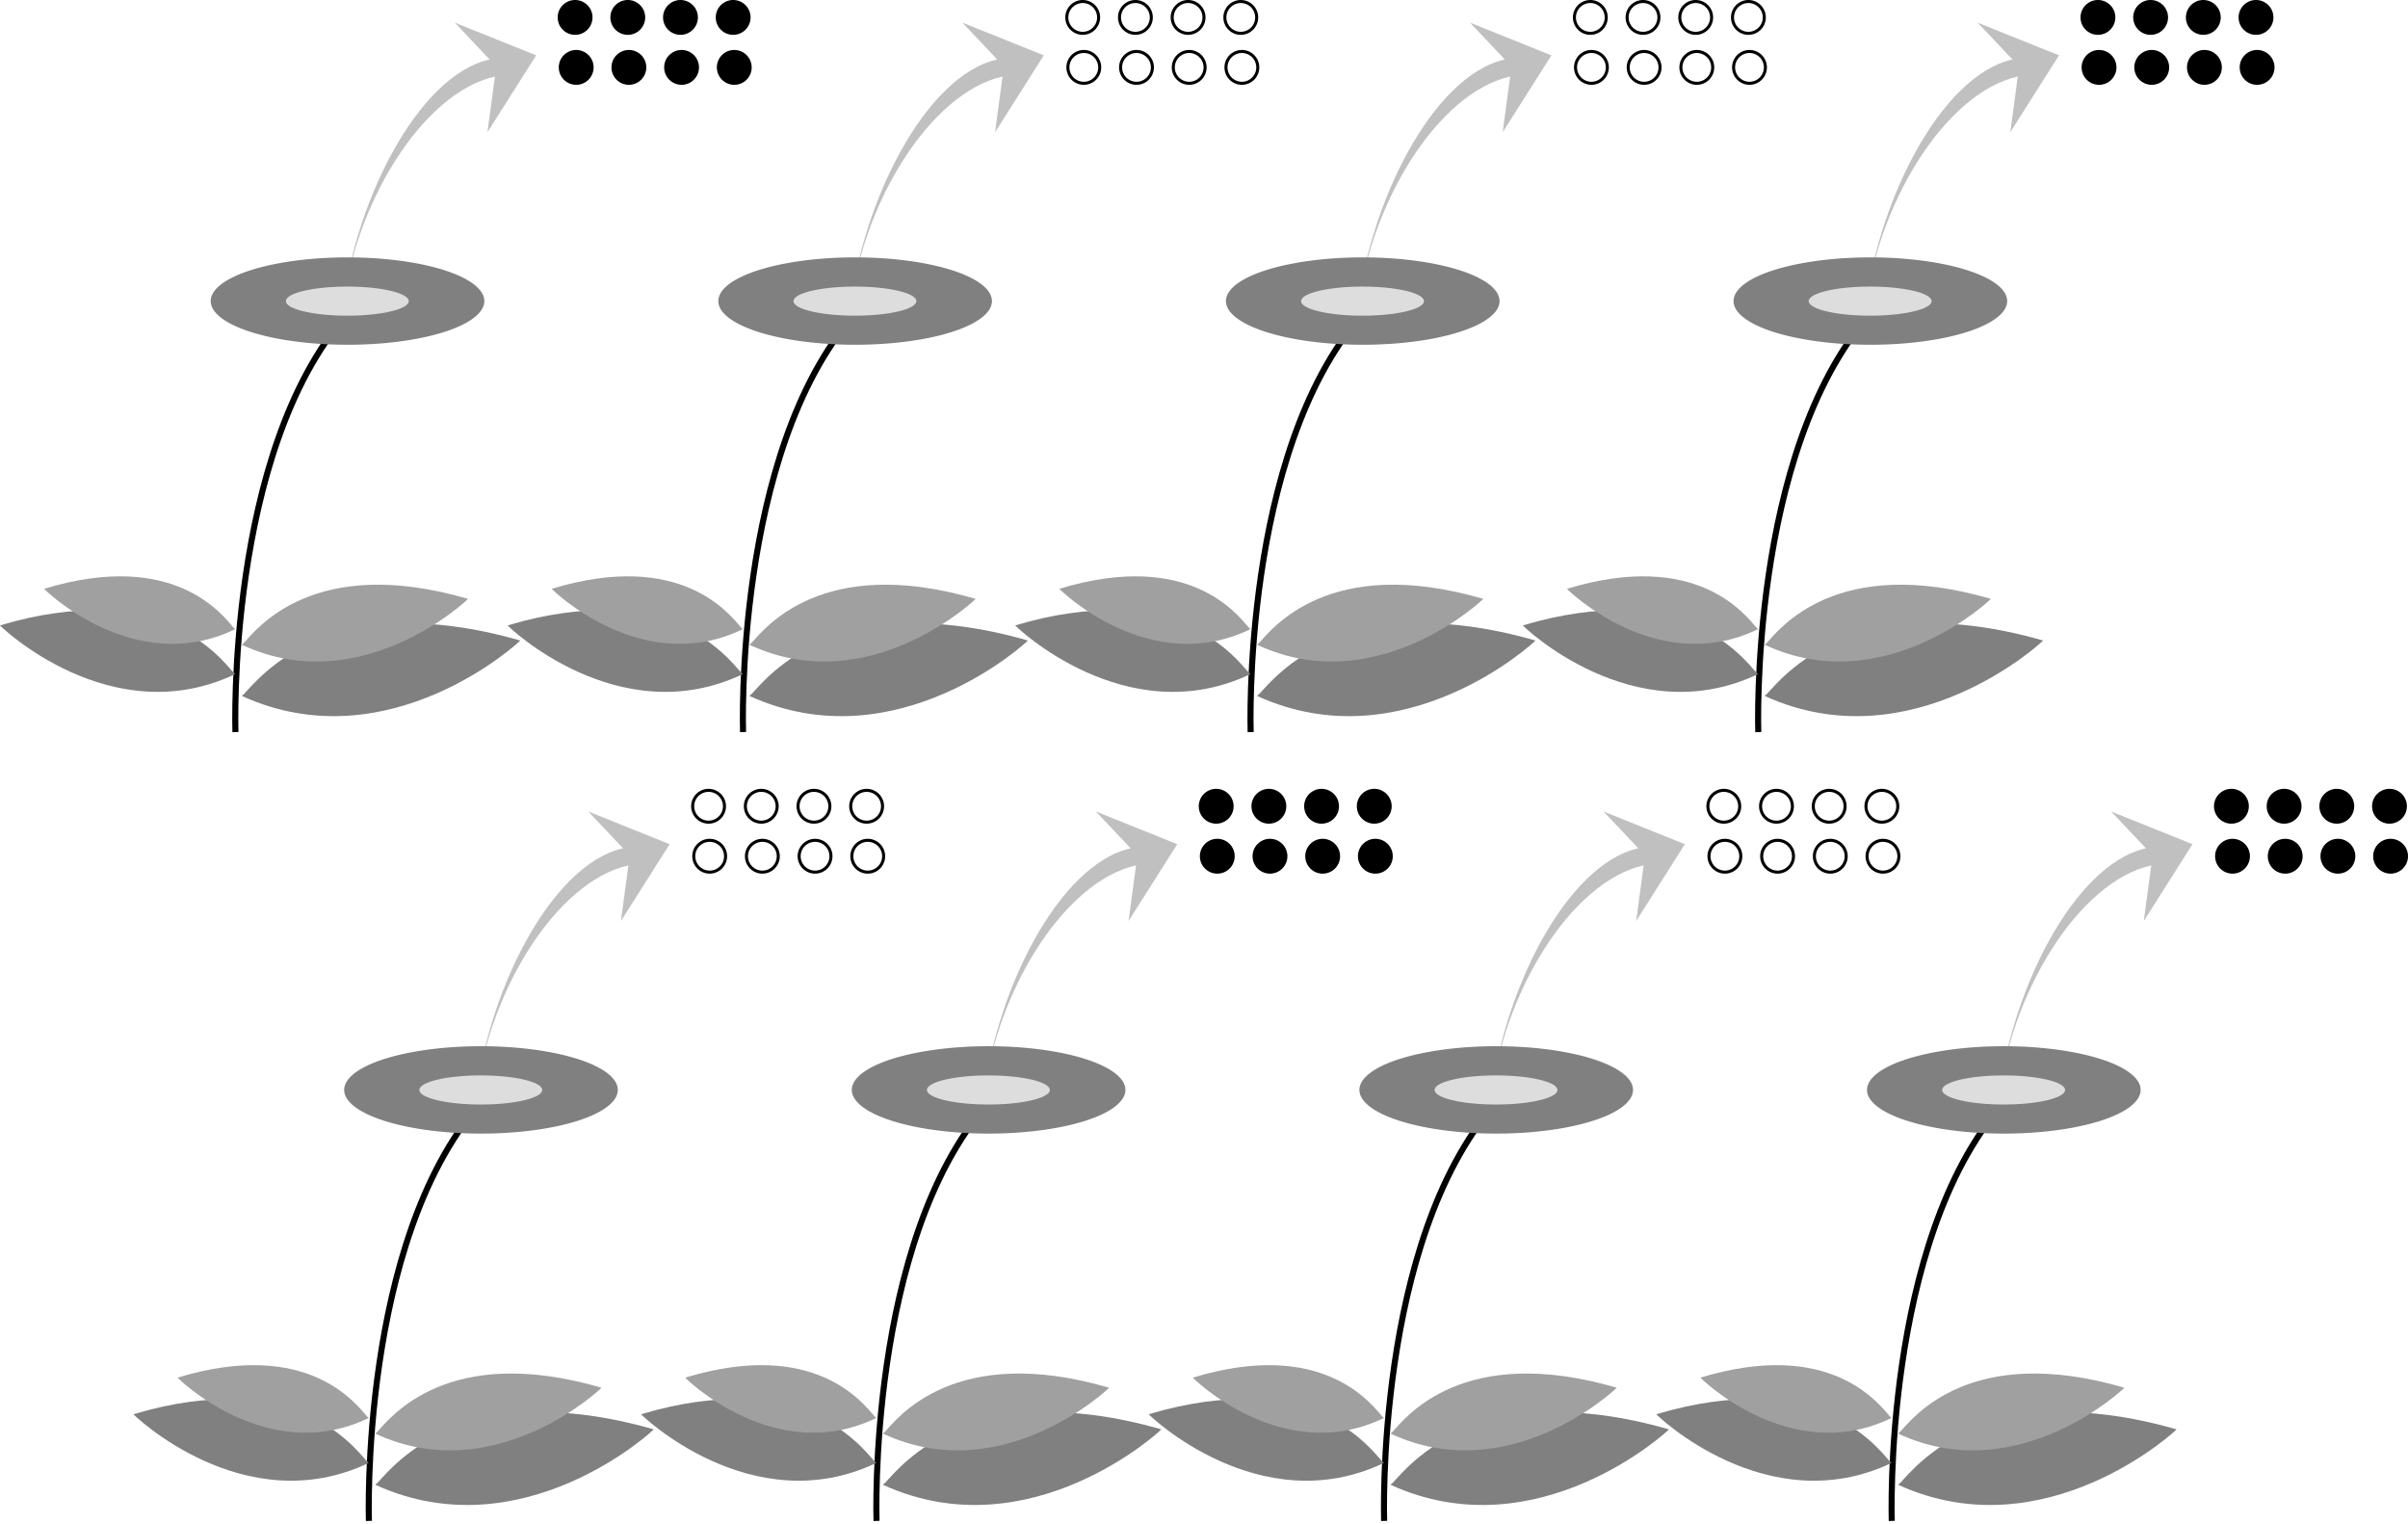 <?xml version="1.0" encoding="UTF-8" standalone="no"?>
<!-- Created with Inkscape (http://www.inkscape.org/) -->
<svg
   xmlns:dc="http://purl.org/dc/elements/1.1/"
   xmlns:cc="http://web.resource.org/cc/"
   xmlns:rdf="http://www.w3.org/1999/02/22-rdf-syntax-ns#"
   xmlns:svg="http://www.w3.org/2000/svg"
   xmlns="http://www.w3.org/2000/svg"
   xmlns:sodipodi="http://sodipodi.sourceforge.net/DTD/sodipodi-0.dtd"
   xmlns:inkscape="http://www.inkscape.org/namespaces/inkscape"
   width="793.789"
   height="502.293"
   id="svg2232"
   sodipodi:version="0.32"
   inkscape:version="0.44.1"
   sodipodi:docbase="/home/kubo/public_html/stat/iwanami/fig/flower"
   sodipodi:docname="flowerOvDsp.svg"
   version="1.0">
  <defs
     id="defs2234">
    <linearGradient
       id="linearGradient10067">
      <stop
         style="stop-color:black;stop-opacity:0.251;"
         offset="0"
         id="stop10069" />
      <stop
         style="stop-color:black;stop-opacity:0;"
         offset="1"
         id="stop10071" />
    </linearGradient>
    <marker
       inkscape:stockid="Arrow1Mend"
       orient="auto"
       refY="0"
       refX="0"
       id="Arrow1Mend"
       style="overflow:visible">
      <path
         id="path2932"
         d="M 0,0 L 5,-5 L -12.5,0 L 5,5 L 0,0 z "
         style="fill-rule:evenodd;stroke:black;stroke-width:1pt;marker-start:none"
         transform="matrix(-0.4,0,0,-0.4,-4,0)" />
    </marker>
    <marker
       inkscape:stockid="Arrow1Lend"
       orient="auto"
       refY="0"
       refX="0"
       id="Arrow1Lend"
       style="overflow:visible">
      <path
         id="path2938"
         d="M 0,0 L 5,-5 L -12.5,0 L 5,5 L 0,0 z "
         style="fill-rule:evenodd;stroke:black;stroke-width:1pt;marker-start:none"
         transform="matrix(-0.8,0,0,-0.8,-10,0)" />
    </marker>
  </defs>
  <sodipodi:namedview
     id="base"
     pagecolor="#ffffff"
     bordercolor="#666666"
     borderopacity="1.0"
     gridtolerance="10000"
     guidetolerance="10"
     objecttolerance="10"
     inkscape:pageopacity="0.0"
     inkscape:pageshadow="2"
     inkscape:zoom="0.57718012"
     inkscape:cx="396.89453"
     inkscape:cy="323.26002"
     inkscape:document-units="px"
     inkscape:current-layer="layer1"
     inkscape:window-width="836"
     inkscape:window-height="610"
     inkscape:window-x="29"
     inkscape:window-y="67"
     width="76mm"
     height="84mm"
     units="mm"
     showguides="true"
     inkscape:guide-bbox="true" />
  <g
     inkscape:label="Layer 1"
     inkscape:groupmode="layer"
     id="layer1"
     style="opacity:1;display:inline"
     transform="translate(-5.422,187.482)">
    <path
       id="path1880"
       style="fill:silver;fill-opacity:1;fill-rule:evenodd;stroke:none;stroke-width:1;stroke-linecap:butt;stroke-linejoin:miter;marker-end:none;stroke-miterlimit:4;stroke-dashoffset:0;stroke-opacity:1"
       d="M 117.873,-82.358 C 121.548,-120.095 143.014,-162.58 166.814,-167.882 L 155.352,-180.011 L 182.168,-169.238 L 166.107,-143.905 L 168.573,-162.25 C 144.773,-156.949 121.548,-120.095 117.873,-82.358"
       sodipodi:nodetypes="ccccccc" />
    <path
       style="fill:none;fill-rule:evenodd;stroke:black;stroke-width:2;stroke-linecap:butt;stroke-linejoin:miter;stroke-miterlimit:4;stroke-dasharray:none;stroke-opacity:1"
       d="M 119.498,-83.514 C 79.963,-38.022 83.031,53.812 83.031,53.812"
       id="path2770" />
    <g
       id="g2764"
       transform="matrix(0.785,0,0,0.658,-88.328,-196.253)">
      <path
         d="M 322.806 164.138 A 57.448 21.885 0 1 1  207.909,164.138 A 57.448 21.885 0 1 1  322.806 164.138 z"
         sodipodi:ry="21.885132"
         sodipodi:rx="57.448471"
         sodipodi:cy="164.13849"
         sodipodi:cx="265.35724"
         id="path1872"
         style="opacity:1;fill:gray;fill-opacity:1;fill-rule:evenodd;stroke:none;stroke-width:1.9;stroke-linecap:round;stroke-linejoin:round;stroke-miterlimit:4;stroke-dasharray:none;stroke-dashoffset:0;stroke-opacity:1"
         sodipodi:type="arc" />
      <path
         transform="matrix(0.449,0,0,0.333,146.131,109.511)"
         sodipodi:type="arc"
         style="opacity:1;fill:#ddd;fill-opacity:1;fill-rule:evenodd;stroke:none;stroke-width:1.9;stroke-linecap:round;stroke-linejoin:round;stroke-miterlimit:4;stroke-dasharray:none;stroke-dashoffset:0;stroke-opacity:1"
         id="path2762"
         sodipodi:cx="265.35724"
         sodipodi:cy="164.13849"
         sodipodi:rx="57.448471"
         sodipodi:ry="21.885132"
         d="M 322.806 164.138 A 57.448 21.885 0 1 1  207.909,164.138 A 57.448 21.885 0 1 1  322.806 164.138 z" />
    </g>
    <path
       style="fill:gray;fill-opacity:1;fill-rule:evenodd;stroke:none;stroke-width:1px;stroke-linecap:butt;stroke-linejoin:miter;stroke-opacity:1"
       d="M 176.916,23.629 C 114.434,5.767 91.206,35.533 85.814,41.313 C 85.814,41.313 85.014,41.839 85.233,41.939 C 133.72,64.053 177.15,23.695 176.916,23.629 z "
       id="path2772"
       sodipodi:nodetypes="ccss" />
    <path
       sodipodi:nodetypes="ccss"
       id="path3662"
       d="M 159.694,9.903 C 108.944,-4.896 90.077,19.767 85.698,24.555 C 85.698,24.555 85.048,24.992 85.225,25.074 C 124.608,43.396 159.884,9.959 159.694,9.903 z "
       style="fill:#a0a0a0;fill-opacity:1;fill-rule:evenodd;stroke:none;stroke-width:1px;stroke-linecap:butt;stroke-linejoin:miter;stroke-opacity:1" />
    <path
       sodipodi:nodetypes="ccss"
       id="path3666"
       d="M 5.423,18.645 C 58.214,2.944 77.839,29.109 82.394,34.19 C 82.394,34.19 83.07,34.652 82.886,34.74 C 41.919,54.179 5.226,18.703 5.423,18.645 z "
       style="fill:gray;fill-opacity:1;fill-rule:evenodd;stroke:none;stroke-width:1px;stroke-linecap:butt;stroke-linejoin:miter;stroke-opacity:1" />
    <path
       style="fill:#a0a0a0;fill-opacity:1;fill-rule:evenodd;stroke:none;stroke-width:1px;stroke-linecap:butt;stroke-linejoin:miter;stroke-opacity:1"
       d="M 19.974,6.58 C 62.852,-6.429 78.792,15.25 82.493,19.459 C 82.493,19.459 83.041,19.843 82.892,19.915 C 49.617,36.021 19.813,6.628 19.974,6.58 z "
       id="path3668"
       sodipodi:nodetypes="ccss" />
    <g
       id="g3671"
       style="fill:black;fill-opacity:1">
      <path
         transform="translate(70.733,-217.095)"
         d="M 129.508 35.354 A 5.24 5.24 0 1 1  119.027,35.354 A 5.24 5.24 0 1 1  129.508 35.354 z"
         sodipodi:ry="5.2401881"
         sodipodi:rx="5.2401881"
         sodipodi:cy="35.353909"
         sodipodi:cx="124.26732"
         id="path2795"
         style="fill:black;fill-opacity:1;fill-rule:evenodd;stroke:black;stroke-width:1;stroke-linecap:round;stroke-linejoin:miter;stroke-miterlimit:4;stroke-dasharray:none;stroke-dashoffset:0;stroke-opacity:1"
         sodipodi:type="arc" />
      <path
         sodipodi:type="arc"
         style="fill:black;fill-opacity:1;fill-rule:evenodd;stroke:black;stroke-width:1;stroke-linecap:round;stroke-linejoin:miter;stroke-miterlimit:4;stroke-dasharray:none;stroke-dashoffset:0;stroke-opacity:1"
         id="path2797"
         sodipodi:cx="124.26732"
         sodipodi:cy="35.353909"
         sodipodi:rx="5.2401881"
         sodipodi:ry="5.2401881"
         d="M 129.508 35.354 A 5.24 5.24 0 1 1  119.027,35.354 A 5.24 5.24 0 1 1  129.508 35.354 z"
         transform="translate(105.471,-217.095)" />
      <path
         transform="translate(88.102,-217.095)"
         d="M 129.508 35.354 A 5.24 5.24 0 1 1  119.027,35.354 A 5.24 5.24 0 1 1  129.508 35.354 z"
         sodipodi:ry="5.2401881"
         sodipodi:rx="5.2401881"
         sodipodi:cy="35.353909"
         sodipodi:cx="124.26732"
         id="path2799"
         style="fill:black;fill-opacity:1;fill-rule:evenodd;stroke:black;stroke-width:1;stroke-linecap:round;stroke-linejoin:miter;stroke-miterlimit:4;stroke-dasharray:none;stroke-dashoffset:0;stroke-opacity:1"
         sodipodi:type="arc" />
      <path
         sodipodi:type="arc"
         style="fill:black;fill-opacity:1;fill-rule:evenodd;stroke:black;stroke-width:1;stroke-linecap:round;stroke-linejoin:miter;stroke-miterlimit:4;stroke-dasharray:none;stroke-dashoffset:0;stroke-opacity:1"
         id="path2801"
         sodipodi:cx="124.26732"
         sodipodi:cy="35.353909"
         sodipodi:rx="5.2401881"
         sodipodi:ry="5.2401881"
         d="M 129.508 35.354 A 5.24 5.24 0 1 1  119.027,35.354 A 5.24 5.24 0 1 1  129.508 35.354 z"
         transform="translate(122.841,-217.095)" />
      <path
         transform="translate(71.096,-200.625)"
         d="M 129.508 35.354 A 5.24 5.24 0 1 1  119.027,35.354 A 5.24 5.24 0 1 1  129.508 35.354 z"
         sodipodi:ry="5.2401881"
         sodipodi:rx="5.2401881"
         sodipodi:cy="35.353909"
         sodipodi:cx="124.26732"
         id="path2803"
         style="fill:black;fill-opacity:1;fill-rule:evenodd;stroke:black;stroke-width:1;stroke-linecap:round;stroke-linejoin:miter;stroke-miterlimit:4;stroke-dasharray:none;stroke-dashoffset:0;stroke-opacity:1"
         sodipodi:type="arc" />
      <path
         sodipodi:type="arc"
         style="fill:black;fill-opacity:1;fill-rule:evenodd;stroke:black;stroke-width:1;stroke-linecap:round;stroke-linejoin:miter;stroke-miterlimit:4;stroke-dasharray:none;stroke-dashoffset:0;stroke-opacity:1"
         id="path2805"
         sodipodi:cx="124.26732"
         sodipodi:cy="35.353909"
         sodipodi:rx="5.2401881"
         sodipodi:ry="5.2401881"
         d="M 129.508 35.354 A 5.24 5.24 0 1 1  119.027,35.354 A 5.24 5.24 0 1 1  129.508 35.354 z"
         transform="translate(105.834,-200.625)" />
      <path
         transform="translate(88.465,-200.625)"
         d="M 129.508 35.354 A 5.24 5.24 0 1 1  119.027,35.354 A 5.24 5.24 0 1 1  129.508 35.354 z"
         sodipodi:ry="5.2401881"
         sodipodi:rx="5.2401881"
         sodipodi:cy="35.353909"
         sodipodi:cx="124.26732"
         id="path2807"
         style="fill:black;fill-opacity:1;fill-rule:evenodd;stroke:black;stroke-width:1;stroke-linecap:round;stroke-linejoin:miter;stroke-miterlimit:4;stroke-dasharray:none;stroke-dashoffset:0;stroke-opacity:1"
         sodipodi:type="arc" />
      <path
         sodipodi:type="arc"
         style="fill:black;fill-opacity:1;fill-rule:evenodd;stroke:black;stroke-width:1;stroke-linecap:round;stroke-linejoin:miter;stroke-miterlimit:4;stroke-dasharray:none;stroke-dashoffset:0;stroke-opacity:1"
         id="path2809"
         sodipodi:cx="124.26732"
         sodipodi:cy="35.353909"
         sodipodi:rx="5.2401881"
         sodipodi:ry="5.2401881"
         d="M 129.508 35.354 A 5.24 5.24 0 1 1  119.027,35.354 A 5.24 5.24 0 1 1  129.508 35.354 z"
         transform="translate(123.204,-200.625)" />
    </g>
    <path
       sodipodi:nodetypes="ccccccc"
       d="M 285.207,-82.358 C 288.881,-120.095 310.347,-162.58 334.148,-167.882 L 322.685,-180.011 L 349.501,-169.238 L 333.44,-143.905 L 335.906,-162.25 C 312.106,-156.949 288.881,-120.095 285.207,-82.358"
       style="fill:silver;fill-opacity:1;fill-rule:evenodd;stroke:none;stroke-width:1;stroke-linecap:butt;stroke-linejoin:miter;marker-end:none;stroke-miterlimit:4;stroke-dashoffset:0;stroke-opacity:1"
       id="path2834" />
    <path
       id="path2838"
       d="M 286.831,-83.514 C 247.297,-38.022 250.364,53.812 250.364,53.812"
       style="fill:none;fill-rule:evenodd;stroke:black;stroke-width:2;stroke-linecap:butt;stroke-linejoin:miter;stroke-miterlimit:4;stroke-dasharray:none;stroke-opacity:1" />
    <g
       transform="matrix(0.785,0,0,0.658,79.006,-196.253)"
       id="g2840">
      <path
         sodipodi:type="arc"
         style="opacity:1;fill:gray;fill-opacity:1;fill-rule:evenodd;stroke:none;stroke-width:1.9;stroke-linecap:round;stroke-linejoin:round;stroke-miterlimit:4;stroke-dasharray:none;stroke-dashoffset:0;stroke-opacity:1"
         id="path2842"
         sodipodi:cx="265.35724"
         sodipodi:cy="164.13849"
         sodipodi:rx="57.448471"
         sodipodi:ry="21.885132"
         d="M 322.806 164.138 A 57.448 21.885 0 1 1  207.909,164.138 A 57.448 21.885 0 1 1  322.806 164.138 z" />
      <path
         d="M 322.806 164.138 A 57.448 21.885 0 1 1  207.909,164.138 A 57.448 21.885 0 1 1  322.806 164.138 z"
         sodipodi:ry="21.885132"
         sodipodi:rx="57.448471"
         sodipodi:cy="164.13849"
         sodipodi:cx="265.35724"
         id="path2844"
         style="opacity:1;fill:#ddd;fill-opacity:1;fill-rule:evenodd;stroke:none;stroke-width:1.9;stroke-linecap:round;stroke-linejoin:round;stroke-miterlimit:4;stroke-dasharray:none;stroke-dashoffset:0;stroke-opacity:1"
         sodipodi:type="arc"
         transform="matrix(0.449,0,0,0.333,146.131,109.511)" />
    </g>
    <path
       sodipodi:nodetypes="ccss"
       id="path2846"
       d="M 344.25,23.629 C 281.767,5.767 258.539,35.533 253.147,41.313 C 253.147,41.313 252.348,41.839 252.566,41.939 C 301.053,64.053 344.483,23.695 344.25,23.629 z "
       style="fill:gray;fill-opacity:1;fill-rule:evenodd;stroke:none;stroke-width:1px;stroke-linecap:butt;stroke-linejoin:miter;stroke-opacity:1" />
    <path
       style="fill:#a0a0a0;fill-opacity:1;fill-rule:evenodd;stroke:none;stroke-width:1px;stroke-linecap:butt;stroke-linejoin:miter;stroke-opacity:1"
       d="M 327.028,9.903 C 276.277,-4.896 257.41,19.767 253.031,24.555 C 253.031,24.555 252.382,24.992 252.559,25.074 C 291.942,43.396 327.217,9.959 327.028,9.903 z "
       id="path2848"
       sodipodi:nodetypes="ccss" />
    <path
       style="fill:gray;fill-opacity:1;fill-rule:evenodd;stroke:none;stroke-width:1px;stroke-linecap:butt;stroke-linejoin:miter;stroke-opacity:1"
       d="M 172.756,18.645 C 225.547,2.944 245.172,29.109 249.728,34.19 C 249.728,34.19 250.403,34.652 250.219,34.74 C 209.253,54.179 172.559,18.703 172.756,18.645 z "
       id="path2852"
       sodipodi:nodetypes="ccss" />
    <path
       sodipodi:nodetypes="ccss"
       id="path2854"
       d="M 187.307,6.58 C 230.186,-6.429 246.126,15.25 249.826,19.459 C 249.826,19.459 250.375,19.843 250.225,19.915 C 216.951,36.021 187.147,6.628 187.307,6.58 z "
       style="fill:#a0a0a0;fill-opacity:1;fill-rule:evenodd;stroke:none;stroke-width:1px;stroke-linecap:butt;stroke-linejoin:miter;stroke-opacity:1" />
    <path
       transform="translate(238.066,-217.095)"
       d="M 129.508 35.354 A 5.24 5.24 0 1 1  119.027,35.354 A 5.24 5.24 0 1 1  129.508 35.354 z"
       sodipodi:ry="5.2401881"
       sodipodi:rx="5.2401881"
       sodipodi:cy="35.353909"
       sodipodi:cx="124.26732"
       id="path2856"
       style="fill:none;fill-opacity:1;fill-rule:evenodd;stroke:black;stroke-width:1;stroke-linecap:round;stroke-linejoin:miter;stroke-miterlimit:4;stroke-dasharray:none;stroke-dashoffset:0;stroke-opacity:1"
       sodipodi:type="arc" />
    <path
       sodipodi:type="arc"
       style="fill:none;fill-opacity:1;fill-rule:evenodd;stroke:black;stroke-width:1;stroke-linecap:round;stroke-linejoin:miter;stroke-miterlimit:4;stroke-dasharray:none;stroke-dashoffset:0;stroke-opacity:1"
       id="path2858"
       sodipodi:cx="124.26732"
       sodipodi:cy="35.353909"
       sodipodi:rx="5.2401881"
       sodipodi:ry="5.2401881"
       d="M 129.508 35.354 A 5.24 5.24 0 1 1  119.027,35.354 A 5.24 5.24 0 1 1  129.508 35.354 z"
       transform="translate(272.805,-217.095)" />
    <path
       transform="translate(255.436,-217.095)"
       d="M 129.508 35.354 A 5.24 5.24 0 1 1  119.027,35.354 A 5.24 5.24 0 1 1  129.508 35.354 z"
       sodipodi:ry="5.2401881"
       sodipodi:rx="5.2401881"
       sodipodi:cy="35.353909"
       sodipodi:cx="124.26732"
       id="path2860"
       style="fill:none;fill-opacity:1;fill-rule:evenodd;stroke:black;stroke-width:1;stroke-linecap:round;stroke-linejoin:miter;stroke-miterlimit:4;stroke-dasharray:none;stroke-dashoffset:0;stroke-opacity:1"
       sodipodi:type="arc" />
    <path
       sodipodi:type="arc"
       style="fill:none;fill-opacity:1;fill-rule:evenodd;stroke:black;stroke-width:1;stroke-linecap:round;stroke-linejoin:miter;stroke-miterlimit:4;stroke-dasharray:none;stroke-dashoffset:0;stroke-opacity:1"
       id="path2862"
       sodipodi:cx="124.26732"
       sodipodi:cy="35.353909"
       sodipodi:rx="5.2401881"
       sodipodi:ry="5.2401881"
       d="M 129.508 35.354 A 5.24 5.24 0 1 1  119.027,35.354 A 5.24 5.24 0 1 1  129.508 35.354 z"
       transform="translate(290.174,-217.095)" />
    <path
       transform="translate(238.429,-200.625)"
       d="M 129.508 35.354 A 5.24 5.24 0 1 1  119.027,35.354 A 5.24 5.24 0 1 1  129.508 35.354 z"
       sodipodi:ry="5.2401881"
       sodipodi:rx="5.2401881"
       sodipodi:cy="35.353909"
       sodipodi:cx="124.26732"
       id="path2864"
       style="fill:none;fill-opacity:1;fill-rule:evenodd;stroke:black;stroke-width:1;stroke-linecap:round;stroke-linejoin:miter;stroke-miterlimit:4;stroke-dasharray:none;stroke-dashoffset:0;stroke-opacity:1"
       sodipodi:type="arc" />
    <path
       sodipodi:type="arc"
       style="fill:none;fill-opacity:1;fill-rule:evenodd;stroke:black;stroke-width:1;stroke-linecap:round;stroke-linejoin:miter;stroke-miterlimit:4;stroke-dasharray:none;stroke-dashoffset:0;stroke-opacity:1"
       id="path2866"
       sodipodi:cx="124.26732"
       sodipodi:cy="35.353909"
       sodipodi:rx="5.2401881"
       sodipodi:ry="5.2401881"
       d="M 129.508 35.354 A 5.24 5.24 0 1 1  119.027,35.354 A 5.24 5.24 0 1 1  129.508 35.354 z"
       transform="translate(273.168,-200.625)" />
    <path
       transform="translate(255.798,-200.625)"
       d="M 129.508 35.354 A 5.24 5.24 0 1 1  119.027,35.354 A 5.24 5.24 0 1 1  129.508 35.354 z"
       sodipodi:ry="5.2401881"
       sodipodi:rx="5.2401881"
       sodipodi:cy="35.353909"
       sodipodi:cx="124.26732"
       id="path2868"
       style="fill:none;fill-opacity:1;fill-rule:evenodd;stroke:black;stroke-width:1;stroke-linecap:round;stroke-linejoin:miter;stroke-miterlimit:4;stroke-dasharray:none;stroke-dashoffset:0;stroke-opacity:1"
       sodipodi:type="arc" />
    <path
       sodipodi:type="arc"
       style="fill:none;fill-opacity:1;fill-rule:evenodd;stroke:black;stroke-width:1;stroke-linecap:round;stroke-linejoin:miter;stroke-miterlimit:4;stroke-dasharray:none;stroke-dashoffset:0;stroke-opacity:1"
       id="path2870"
       sodipodi:cx="124.26732"
       sodipodi:cy="35.353909"
       sodipodi:rx="5.2401881"
       sodipodi:ry="5.2401881"
       d="M 129.508 35.354 A 5.24 5.24 0 1 1  119.027,35.354 A 5.24 5.24 0 1 1  129.508 35.354 z"
       transform="translate(290.537,-200.625)" />
    <path
       id="path2874"
       style="fill:silver;fill-opacity:1;fill-rule:evenodd;stroke:none;stroke-width:1;stroke-linecap:butt;stroke-linejoin:miter;marker-end:none;stroke-miterlimit:4;stroke-dashoffset:0;stroke-opacity:1"
       d="M 452.54,-82.358 C 456.214,-120.095 477.68,-162.58 501.481,-167.882 L 490.019,-180.011 L 516.835,-169.238 L 500.773,-143.905 L 503.24,-162.25 C 479.439,-156.949 456.214,-120.095 452.54,-82.358"
       sodipodi:nodetypes="ccccccc" />
    <path
       style="fill:none;fill-rule:evenodd;stroke:black;stroke-width:2;stroke-linecap:butt;stroke-linejoin:miter;stroke-miterlimit:4;stroke-dasharray:none;stroke-opacity:1"
       d="M 454.165,-83.514 C 414.63,-38.022 417.697,53.812 417.697,53.812"
       id="path2878" />
    <g
       id="g2880"
       transform="matrix(0.785,0,0,0.658,246.339,-196.253)">
      <path
         d="M 322.806 164.138 A 57.448 21.885 0 1 1  207.909,164.138 A 57.448 21.885 0 1 1  322.806 164.138 z"
         sodipodi:ry="21.885132"
         sodipodi:rx="57.448471"
         sodipodi:cy="164.13849"
         sodipodi:cx="265.35724"
         id="path2882"
         style="opacity:1;fill:gray;fill-opacity:1;fill-rule:evenodd;stroke:none;stroke-width:1.9;stroke-linecap:round;stroke-linejoin:round;stroke-miterlimit:4;stroke-dasharray:none;stroke-dashoffset:0;stroke-opacity:1"
         sodipodi:type="arc" />
      <path
         transform="matrix(0.449,0,0,0.333,146.131,109.511)"
         sodipodi:type="arc"
         style="opacity:1;fill:#ddd;fill-opacity:1;fill-rule:evenodd;stroke:none;stroke-width:1.9;stroke-linecap:round;stroke-linejoin:round;stroke-miterlimit:4;stroke-dasharray:none;stroke-dashoffset:0;stroke-opacity:1"
         id="path2884"
         sodipodi:cx="265.35724"
         sodipodi:cy="164.13849"
         sodipodi:rx="57.448471"
         sodipodi:ry="21.885132"
         d="M 322.806 164.138 A 57.448 21.885 0 1 1  207.909,164.138 A 57.448 21.885 0 1 1  322.806 164.138 z" />
    </g>
    <path
       style="fill:gray;fill-opacity:1;fill-rule:evenodd;stroke:none;stroke-width:1px;stroke-linecap:butt;stroke-linejoin:miter;stroke-opacity:1"
       d="M 511.583,23.629 C 449.1,5.767 425.872,35.533 420.481,41.313 C 420.481,41.313 419.681,41.839 419.899,41.939 C 468.386,64.053 511.817,23.695 511.583,23.629 z "
       id="path2886"
       sodipodi:nodetypes="ccss" />
    <path
       sodipodi:nodetypes="ccss"
       id="path2888"
       d="M 494.361,9.903 C 443.61,-4.896 424.744,19.767 420.364,24.555 C 420.364,24.555 419.715,24.992 419.892,25.074 C 459.275,43.396 494.551,9.959 494.361,9.903 z "
       style="fill:#a0a0a0;fill-opacity:1;fill-rule:evenodd;stroke:none;stroke-width:1px;stroke-linecap:butt;stroke-linejoin:miter;stroke-opacity:1" />
    <path
       sodipodi:nodetypes="ccss"
       id="path2892"
       d="M 340.089,18.645 C 392.881,2.944 412.505,29.109 417.061,34.19 C 417.061,34.19 417.736,34.652 417.552,34.74 C 376.586,54.179 339.892,18.703 340.089,18.645 z "
       style="fill:gray;fill-opacity:1;fill-rule:evenodd;stroke:none;stroke-width:1px;stroke-linecap:butt;stroke-linejoin:miter;stroke-opacity:1" />
    <path
       style="fill:#a0a0a0;fill-opacity:1;fill-rule:evenodd;stroke:none;stroke-width:1px;stroke-linecap:butt;stroke-linejoin:miter;stroke-opacity:1"
       d="M 354.64,6.58 C 397.519,-6.429 413.459,15.25 417.159,19.459 C 417.159,19.459 417.708,19.843 417.558,19.915 C 384.284,36.021 354.48,6.628 354.64,6.58 z "
       id="path2894"
       sodipodi:nodetypes="ccss" />
    <path
       sodipodi:type="arc"
       style="fill:none;fill-opacity:1;fill-rule:evenodd;stroke:black;stroke-width:1;stroke-linecap:round;stroke-linejoin:miter;stroke-miterlimit:4;stroke-dasharray:none;stroke-dashoffset:0;stroke-opacity:1"
       id="path2896"
       sodipodi:cx="124.26732"
       sodipodi:cy="35.353909"
       sodipodi:rx="5.2401881"
       sodipodi:ry="5.2401881"
       d="M 129.508 35.354 A 5.24 5.24 0 1 1  119.027,35.354 A 5.24 5.24 0 1 1  129.508 35.354 z"
       transform="translate(405.4,-217.095)" />
    <path
       transform="translate(440.138,-217.095)"
       d="M 129.508 35.354 A 5.24 5.24 0 1 1  119.027,35.354 A 5.24 5.24 0 1 1  129.508 35.354 z"
       sodipodi:ry="5.2401881"
       sodipodi:rx="5.2401881"
       sodipodi:cy="35.353909"
       sodipodi:cx="124.26732"
       id="path2898"
       style="fill:none;fill-opacity:1;fill-rule:evenodd;stroke:black;stroke-width:1;stroke-linecap:round;stroke-linejoin:miter;stroke-miterlimit:4;stroke-dasharray:none;stroke-dashoffset:0;stroke-opacity:1"
       sodipodi:type="arc" />
    <path
       sodipodi:type="arc"
       style="fill:none;fill-opacity:1;fill-rule:evenodd;stroke:black;stroke-width:1;stroke-linecap:round;stroke-linejoin:miter;stroke-miterlimit:4;stroke-dasharray:none;stroke-dashoffset:0;stroke-opacity:1"
       id="path2900"
       sodipodi:cx="124.26732"
       sodipodi:cy="35.353909"
       sodipodi:rx="5.2401881"
       sodipodi:ry="5.2401881"
       d="M 129.508 35.354 A 5.24 5.24 0 1 1  119.027,35.354 A 5.24 5.24 0 1 1  129.508 35.354 z"
       transform="translate(422.769,-217.095)" />
    <path
       transform="translate(457.507,-217.095)"
       d="M 129.508 35.354 A 5.24 5.24 0 1 1  119.027,35.354 A 5.24 5.24 0 1 1  129.508 35.354 z"
       sodipodi:ry="5.2401881"
       sodipodi:rx="5.2401881"
       sodipodi:cy="35.353909"
       sodipodi:cx="124.26732"
       id="path2902"
       style="fill:none;fill-opacity:1;fill-rule:evenodd;stroke:black;stroke-width:1;stroke-linecap:round;stroke-linejoin:miter;stroke-miterlimit:4;stroke-dasharray:none;stroke-dashoffset:0;stroke-opacity:1"
       sodipodi:type="arc" />
    <path
       sodipodi:type="arc"
       style="fill:none;fill-opacity:1;fill-rule:evenodd;stroke:black;stroke-width:1;stroke-linecap:round;stroke-linejoin:miter;stroke-miterlimit:4;stroke-dasharray:none;stroke-dashoffset:0;stroke-opacity:1"
       id="path2904"
       sodipodi:cx="124.26732"
       sodipodi:cy="35.353909"
       sodipodi:rx="5.2401881"
       sodipodi:ry="5.2401881"
       d="M 129.508 35.354 A 5.24 5.24 0 1 1  119.027,35.354 A 5.24 5.24 0 1 1  129.508 35.354 z"
       transform="translate(405.763,-200.625)" />
    <path
       transform="translate(440.501,-200.625)"
       d="M 129.508 35.354 A 5.24 5.24 0 1 1  119.027,35.354 A 5.24 5.24 0 1 1  129.508 35.354 z"
       sodipodi:ry="5.2401881"
       sodipodi:rx="5.2401881"
       sodipodi:cy="35.353909"
       sodipodi:cx="124.26732"
       id="path2906"
       style="fill:none;fill-opacity:1;fill-rule:evenodd;stroke:black;stroke-width:1;stroke-linecap:round;stroke-linejoin:miter;stroke-miterlimit:4;stroke-dasharray:none;stroke-dashoffset:0;stroke-opacity:1"
       sodipodi:type="arc" />
    <path
       sodipodi:type="arc"
       style="fill:none;fill-opacity:1;fill-rule:evenodd;stroke:black;stroke-width:1;stroke-linecap:round;stroke-linejoin:miter;stroke-miterlimit:4;stroke-dasharray:none;stroke-dashoffset:0;stroke-opacity:1"
       id="path2908"
       sodipodi:cx="124.26732"
       sodipodi:cy="35.353909"
       sodipodi:rx="5.2401881"
       sodipodi:ry="5.2401881"
       d="M 129.508 35.354 A 5.24 5.24 0 1 1  119.027,35.354 A 5.24 5.24 0 1 1  129.508 35.354 z"
       transform="translate(423.132,-200.625)" />
    <path
       transform="translate(457.87,-200.625)"
       d="M 129.508 35.354 A 5.24 5.24 0 1 1  119.027,35.354 A 5.24 5.24 0 1 1  129.508 35.354 z"
       sodipodi:ry="5.2401881"
       sodipodi:rx="5.2401881"
       sodipodi:cy="35.353909"
       sodipodi:cx="124.26732"
       id="path2910"
       style="fill:none;fill-opacity:1;fill-rule:evenodd;stroke:black;stroke-width:1;stroke-linecap:round;stroke-linejoin:miter;stroke-miterlimit:4;stroke-dasharray:none;stroke-dashoffset:0;stroke-opacity:1"
       sodipodi:type="arc" />
    <path
       sodipodi:nodetypes="ccccccc"
       d="M 619.873,-82.358 C 623.548,-120.095 645.014,-162.58 668.814,-167.882 L 657.352,-180.011 L 684.168,-169.238 L 668.107,-143.905 L 670.573,-162.25 C 646.773,-156.949 623.548,-120.095 619.873,-82.358"
       style="fill:silver;fill-opacity:1;fill-rule:evenodd;stroke:none;stroke-width:1;stroke-linecap:butt;stroke-linejoin:miter;marker-end:none;stroke-miterlimit:4;stroke-dashoffset:0;stroke-opacity:1"
       id="path2914" />
    <path
       id="path2918"
       d="M 621.498,-83.514 C 581.963,-38.022 585.031,53.812 585.031,53.812"
       style="fill:none;fill-rule:evenodd;stroke:black;stroke-width:2;stroke-linecap:butt;stroke-linejoin:miter;stroke-miterlimit:4;stroke-dasharray:none;stroke-opacity:1" />
    <g
       transform="matrix(0.785,0,0,0.658,413.673,-196.253)"
       id="g2920">
      <path
         sodipodi:type="arc"
         style="opacity:1;fill:gray;fill-opacity:1;fill-rule:evenodd;stroke:none;stroke-width:1.9;stroke-linecap:round;stroke-linejoin:round;stroke-miterlimit:4;stroke-dasharray:none;stroke-dashoffset:0;stroke-opacity:1"
         id="path2922"
         sodipodi:cx="265.35724"
         sodipodi:cy="164.13849"
         sodipodi:rx="57.448471"
         sodipodi:ry="21.885132"
         d="M 322.806 164.138 A 57.448 21.885 0 1 1  207.909,164.138 A 57.448 21.885 0 1 1  322.806 164.138 z" />
      <path
         d="M 322.806 164.138 A 57.448 21.885 0 1 1  207.909,164.138 A 57.448 21.885 0 1 1  322.806 164.138 z"
         sodipodi:ry="21.885132"
         sodipodi:rx="57.448471"
         sodipodi:cy="164.13849"
         sodipodi:cx="265.35724"
         id="path2924"
         style="opacity:1;fill:#ddd;fill-opacity:1;fill-rule:evenodd;stroke:none;stroke-width:1.9;stroke-linecap:round;stroke-linejoin:round;stroke-miterlimit:4;stroke-dasharray:none;stroke-dashoffset:0;stroke-opacity:1"
         sodipodi:type="arc"
         transform="matrix(0.449,0,0,0.333,146.131,109.511)" />
    </g>
    <path
       sodipodi:nodetypes="ccss"
       id="path2926"
       d="M 678.917,23.629 C 616.434,5.767 593.206,35.533 587.814,41.313 C 587.814,41.313 587.014,41.839 587.233,41.939 C 635.72,64.053 679.15,23.695 678.917,23.629 z "
       style="fill:gray;fill-opacity:1;fill-rule:evenodd;stroke:none;stroke-width:1px;stroke-linecap:butt;stroke-linejoin:miter;stroke-opacity:1" />
    <path
       style="fill:#a0a0a0;fill-opacity:1;fill-rule:evenodd;stroke:none;stroke-width:1px;stroke-linecap:butt;stroke-linejoin:miter;stroke-opacity:1"
       d="M 661.694,9.903 C 610.944,-4.896 592.077,19.767 587.698,24.555 C 587.698,24.555 587.048,24.992 587.225,25.074 C 626.608,43.396 661.884,9.959 661.694,9.903 z "
       id="path2928"
       sodipodi:nodetypes="ccss" />
    <path
       style="fill:gray;fill-opacity:1;fill-rule:evenodd;stroke:none;stroke-width:1px;stroke-linecap:butt;stroke-linejoin:miter;stroke-opacity:1"
       d="M 507.423,18.645 C 560.214,2.944 579.839,29.109 584.394,34.19 C 584.394,34.19 585.07,34.652 584.886,34.74 C 543.919,54.179 507.226,18.703 507.423,18.645 z "
       id="path2933"
       sodipodi:nodetypes="ccss" />
    <path
       sodipodi:nodetypes="ccss"
       id="path2935"
       d="M 521.974,6.58 C 564.852,-6.429 580.792,15.25 584.493,19.459 C 584.493,19.459 585.041,19.843 584.892,19.915 C 551.617,36.021 521.813,6.628 521.974,6.58 z "
       style="fill:#a0a0a0;fill-opacity:1;fill-rule:evenodd;stroke:none;stroke-width:1px;stroke-linecap:butt;stroke-linejoin:miter;stroke-opacity:1" />
    <g
       id="g3681"
       style="fill:black;fill-opacity:1">
      <path
         sodipodi:type="arc"
         style="fill:black;fill-opacity:1;fill-rule:evenodd;stroke:black;stroke-width:1;stroke-linecap:round;stroke-linejoin:miter;stroke-miterlimit:4;stroke-dasharray:none;stroke-dashoffset:0;stroke-opacity:1"
         id="path2937"
         sodipodi:cx="124.26732"
         sodipodi:cy="35.353909"
         sodipodi:rx="5.2401881"
         sodipodi:ry="5.2401881"
         d="M 129.508 35.354 A 5.24 5.24 0 1 1  119.027,35.354 A 5.24 5.24 0 1 1  129.508 35.354 z"
         transform="translate(572.733,-217.095)" />
      <path
         transform="translate(607.471,-217.095)"
         d="M 129.508 35.354 A 5.24 5.24 0 1 1  119.027,35.354 A 5.24 5.24 0 1 1  129.508 35.354 z"
         sodipodi:ry="5.2401881"
         sodipodi:rx="5.2401881"
         sodipodi:cy="35.353909"
         sodipodi:cx="124.26732"
         id="path2939"
         style="fill:black;fill-opacity:1;fill-rule:evenodd;stroke:black;stroke-width:1;stroke-linecap:round;stroke-linejoin:miter;stroke-miterlimit:4;stroke-dasharray:none;stroke-dashoffset:0;stroke-opacity:1"
         sodipodi:type="arc" />
      <path
         sodipodi:type="arc"
         style="fill:black;fill-opacity:1;fill-rule:evenodd;stroke:black;stroke-width:1;stroke-linecap:round;stroke-linejoin:miter;stroke-miterlimit:4;stroke-dasharray:none;stroke-dashoffset:0;stroke-opacity:1"
         id="path2941"
         sodipodi:cx="124.26732"
         sodipodi:cy="35.353909"
         sodipodi:rx="5.2401881"
         sodipodi:ry="5.2401881"
         d="M 129.508 35.354 A 5.24 5.24 0 1 1  119.027,35.354 A 5.24 5.24 0 1 1  129.508 35.354 z"
         transform="translate(590.102,-217.095)" />
      <path
         transform="translate(624.841,-217.095)"
         d="M 129.508 35.354 A 5.24 5.24 0 1 1  119.027,35.354 A 5.24 5.24 0 1 1  129.508 35.354 z"
         sodipodi:ry="5.2401881"
         sodipodi:rx="5.2401881"
         sodipodi:cy="35.353909"
         sodipodi:cx="124.26732"
         id="path2943"
         style="fill:black;fill-opacity:1;fill-rule:evenodd;stroke:black;stroke-width:1;stroke-linecap:round;stroke-linejoin:miter;stroke-miterlimit:4;stroke-dasharray:none;stroke-dashoffset:0;stroke-opacity:1"
         sodipodi:type="arc" />
      <path
         sodipodi:type="arc"
         style="fill:black;fill-opacity:1;fill-rule:evenodd;stroke:black;stroke-width:1;stroke-linecap:round;stroke-linejoin:miter;stroke-miterlimit:4;stroke-dasharray:none;stroke-dashoffset:0;stroke-opacity:1"
         id="path2945"
         sodipodi:cx="124.26732"
         sodipodi:cy="35.353909"
         sodipodi:rx="5.2401881"
         sodipodi:ry="5.2401881"
         d="M 129.508 35.354 A 5.24 5.24 0 1 1  119.027,35.354 A 5.24 5.24 0 1 1  129.508 35.354 z"
         transform="translate(573.096,-200.625)" />
      <path
         transform="translate(607.834,-200.625)"
         d="M 129.508 35.354 A 5.24 5.24 0 1 1  119.027,35.354 A 5.24 5.24 0 1 1  129.508 35.354 z"
         sodipodi:ry="5.2401881"
         sodipodi:rx="5.2401881"
         sodipodi:cy="35.353909"
         sodipodi:cx="124.26732"
         id="path2947"
         style="fill:black;fill-opacity:1;fill-rule:evenodd;stroke:black;stroke-width:1;stroke-linecap:round;stroke-linejoin:miter;stroke-miterlimit:4;stroke-dasharray:none;stroke-dashoffset:0;stroke-opacity:1"
         sodipodi:type="arc" />
      <path
         sodipodi:type="arc"
         style="fill:black;fill-opacity:1;fill-rule:evenodd;stroke:black;stroke-width:1;stroke-linecap:round;stroke-linejoin:miter;stroke-miterlimit:4;stroke-dasharray:none;stroke-dashoffset:0;stroke-opacity:1"
         id="path2949"
         sodipodi:cx="124.26732"
         sodipodi:cy="35.353909"
         sodipodi:rx="5.2401881"
         sodipodi:ry="5.2401881"
         d="M 129.508 35.354 A 5.24 5.24 0 1 1  119.027,35.354 A 5.24 5.24 0 1 1  129.508 35.354 z"
         transform="translate(590.465,-200.625)" />
      <path
         transform="translate(625.203,-200.625)"
         d="M 129.508 35.354 A 5.24 5.24 0 1 1  119.027,35.354 A 5.24 5.24 0 1 1  129.508 35.354 z"
         sodipodi:ry="5.2401881"
         sodipodi:rx="5.2401881"
         sodipodi:cy="35.353909"
         sodipodi:cx="124.26732"
         id="path2951"
         style="fill:black;fill-opacity:1;fill-rule:evenodd;stroke:black;stroke-width:1;stroke-linecap:round;stroke-linejoin:miter;stroke-miterlimit:4;stroke-dasharray:none;stroke-dashoffset:0;stroke-opacity:1"
         sodipodi:type="arc" />
    </g>
    <path
       sodipodi:nodetypes="ccccccc"
       d="M 161.873,177.642 C 165.548,139.905 187.014,97.42 210.814,92.118 L 199.352,79.989 L 226.168,90.762 L 210.107,116.095 L 212.573,97.75 C 188.773,103.051 165.548,139.905 161.873,177.642"
       style="fill:silver;fill-opacity:1;fill-rule:evenodd;stroke:none;stroke-width:1;stroke-linecap:butt;stroke-linejoin:miter;marker-end:none;stroke-miterlimit:4;stroke-dashoffset:0;stroke-opacity:1"
       id="path3201" />
    <path
       id="path3205"
       d="M 163.498,176.486 C 123.963,221.978 127.031,313.812 127.031,313.812"
       style="fill:none;fill-rule:evenodd;stroke:black;stroke-width:2;stroke-linecap:butt;stroke-linejoin:miter;stroke-miterlimit:4;stroke-dasharray:none;stroke-opacity:1" />
    <g
       transform="matrix(0.785,0,0,0.658,-44.328,63.747)"
       id="g3207">
      <path
         sodipodi:type="arc"
         style="opacity:1;fill:gray;fill-opacity:1;fill-rule:evenodd;stroke:none;stroke-width:1.9;stroke-linecap:round;stroke-linejoin:round;stroke-miterlimit:4;stroke-dasharray:none;stroke-dashoffset:0;stroke-opacity:1"
         id="path3209"
         sodipodi:cx="265.35724"
         sodipodi:cy="164.13849"
         sodipodi:rx="57.448471"
         sodipodi:ry="21.885132"
         d="M 322.806 164.138 A 57.448 21.885 0 1 1  207.909,164.138 A 57.448 21.885 0 1 1  322.806 164.138 z" />
      <path
         d="M 322.806 164.138 A 57.448 21.885 0 1 1  207.909,164.138 A 57.448 21.885 0 1 1  322.806 164.138 z"
         sodipodi:ry="21.885132"
         sodipodi:rx="57.448471"
         sodipodi:cy="164.13849"
         sodipodi:cx="265.35724"
         id="path3211"
         style="opacity:1;fill:#ddd;fill-opacity:1;fill-rule:evenodd;stroke:none;stroke-width:1.9;stroke-linecap:round;stroke-linejoin:round;stroke-miterlimit:4;stroke-dasharray:none;stroke-dashoffset:0;stroke-opacity:1"
         sodipodi:type="arc"
         transform="matrix(0.449,0,0,0.333,146.131,109.511)" />
    </g>
    <path
       sodipodi:nodetypes="ccss"
       id="path3213"
       d="M 220.916,283.629 C 158.434,265.767 135.206,295.533 129.814,301.313 C 129.814,301.313 129.014,301.839 129.233,301.939 C 177.72,324.053 221.15,283.696 220.916,283.629 z "
       style="fill:gray;fill-opacity:1;fill-rule:evenodd;stroke:none;stroke-width:1px;stroke-linecap:butt;stroke-linejoin:miter;stroke-opacity:1" />
    <path
       style="fill:#a0a0a0;fill-opacity:1;fill-rule:evenodd;stroke:none;stroke-width:1px;stroke-linecap:butt;stroke-linejoin:miter;stroke-opacity:1"
       d="M 203.694,269.904 C 152.944,255.104 134.077,279.767 129.698,284.555 C 129.698,284.555 129.048,284.992 129.225,285.074 C 168.608,303.396 203.884,269.959 203.694,269.904 z "
       id="path3215"
       sodipodi:nodetypes="ccss" />
    <path
       style="fill:gray;fill-opacity:1;fill-rule:evenodd;stroke:none;stroke-width:1px;stroke-linecap:butt;stroke-linejoin:miter;stroke-opacity:1"
       d="M 49.423,278.645 C 102.214,262.944 121.839,289.109 126.394,294.19 C 126.394,294.19 127.07,294.652 126.886,294.74 C 85.919,314.179 49.226,278.703 49.423,278.645 z "
       id="path3219"
       sodipodi:nodetypes="ccss" />
    <path
       sodipodi:nodetypes="ccss"
       id="path3221"
       d="M 63.974,266.58 C 106.852,253.571 122.792,275.25 126.493,279.459 C 126.493,279.459 127.041,279.843 126.892,279.915 C 93.617,296.021 63.813,266.628 63.974,266.58 z "
       style="fill:#a0a0a0;fill-opacity:1;fill-rule:evenodd;stroke:none;stroke-width:1px;stroke-linecap:butt;stroke-linejoin:miter;stroke-opacity:1" />
    <path
       transform="translate(114.733,42.905)"
       d="M 129.508 35.354 A 5.24 5.24 0 1 1  119.027,35.354 A 5.24 5.24 0 1 1  129.508 35.354 z"
       sodipodi:ry="5.2401881"
       sodipodi:rx="5.2401881"
       sodipodi:cy="35.353909"
       sodipodi:cx="124.26732"
       id="path3223"
       style="fill:none;fill-opacity:1;fill-rule:evenodd;stroke:black;stroke-width:1;stroke-linecap:round;stroke-linejoin:miter;stroke-miterlimit:4;stroke-dasharray:none;stroke-dashoffset:0;stroke-opacity:1"
       sodipodi:type="arc" />
    <path
       sodipodi:type="arc"
       style="fill:none;fill-opacity:1;fill-rule:evenodd;stroke:black;stroke-width:1;stroke-linecap:round;stroke-linejoin:miter;stroke-miterlimit:4;stroke-dasharray:none;stroke-dashoffset:0;stroke-opacity:1"
       id="path3225"
       sodipodi:cx="124.26732"
       sodipodi:cy="35.353909"
       sodipodi:rx="5.2401881"
       sodipodi:ry="5.2401881"
       d="M 129.508 35.354 A 5.24 5.24 0 1 1  119.027,35.354 A 5.24 5.24 0 1 1  129.508 35.354 z"
       transform="translate(149.471,42.905)" />
    <path
       transform="translate(132.102,42.905)"
       d="M 129.508 35.354 A 5.24 5.24 0 1 1  119.027,35.354 A 5.24 5.24 0 1 1  129.508 35.354 z"
       sodipodi:ry="5.2401881"
       sodipodi:rx="5.2401881"
       sodipodi:cy="35.353909"
       sodipodi:cx="124.26732"
       id="path3227"
       style="fill:none;fill-opacity:1;fill-rule:evenodd;stroke:black;stroke-width:1;stroke-linecap:round;stroke-linejoin:miter;stroke-miterlimit:4;stroke-dasharray:none;stroke-dashoffset:0;stroke-opacity:1"
       sodipodi:type="arc" />
    <path
       sodipodi:type="arc"
       style="fill:none;fill-opacity:1;fill-rule:evenodd;stroke:black;stroke-width:1;stroke-linecap:round;stroke-linejoin:miter;stroke-miterlimit:4;stroke-dasharray:none;stroke-dashoffset:0;stroke-opacity:1"
       id="path3229"
       sodipodi:cx="124.26732"
       sodipodi:cy="35.353909"
       sodipodi:rx="5.2401881"
       sodipodi:ry="5.2401881"
       d="M 129.508 35.354 A 5.24 5.24 0 1 1  119.027,35.354 A 5.24 5.24 0 1 1  129.508 35.354 z"
       transform="translate(166.84,42.905)" />
    <path
       transform="translate(115.096,59.375)"
       d="M 129.508 35.354 A 5.24 5.24 0 1 1  119.027,35.354 A 5.24 5.24 0 1 1  129.508 35.354 z"
       sodipodi:ry="5.2401881"
       sodipodi:rx="5.2401881"
       sodipodi:cy="35.353909"
       sodipodi:cx="124.26732"
       id="path3231"
       style="fill:none;fill-opacity:1;fill-rule:evenodd;stroke:black;stroke-width:1;stroke-linecap:round;stroke-linejoin:miter;stroke-miterlimit:4;stroke-dasharray:none;stroke-dashoffset:0;stroke-opacity:1"
       sodipodi:type="arc" />
    <path
       sodipodi:type="arc"
       style="fill:none;fill-opacity:1;fill-rule:evenodd;stroke:black;stroke-width:1;stroke-linecap:round;stroke-linejoin:miter;stroke-miterlimit:4;stroke-dasharray:none;stroke-dashoffset:0;stroke-opacity:1"
       id="path3233"
       sodipodi:cx="124.26732"
       sodipodi:cy="35.353909"
       sodipodi:rx="5.2401881"
       sodipodi:ry="5.2401881"
       d="M 129.508 35.354 A 5.24 5.24 0 1 1  119.027,35.354 A 5.24 5.24 0 1 1  129.508 35.354 z"
       transform="translate(149.834,59.375)" />
    <path
       transform="translate(132.465,59.375)"
       d="M 129.508 35.354 A 5.24 5.24 0 1 1  119.027,35.354 A 5.24 5.24 0 1 1  129.508 35.354 z"
       sodipodi:ry="5.2401881"
       sodipodi:rx="5.2401881"
       sodipodi:cy="35.353909"
       sodipodi:cx="124.26732"
       id="path3235"
       style="fill:none;fill-opacity:1;fill-rule:evenodd;stroke:black;stroke-width:1;stroke-linecap:round;stroke-linejoin:miter;stroke-miterlimit:4;stroke-dasharray:none;stroke-dashoffset:0;stroke-opacity:1"
       sodipodi:type="arc" />
    <path
       sodipodi:type="arc"
       style="fill:none;fill-opacity:1;fill-rule:evenodd;stroke:black;stroke-width:1;stroke-linecap:round;stroke-linejoin:miter;stroke-miterlimit:4;stroke-dasharray:none;stroke-dashoffset:0;stroke-opacity:1"
       id="path3237"
       sodipodi:cx="124.26732"
       sodipodi:cy="35.353909"
       sodipodi:rx="5.2401881"
       sodipodi:ry="5.2401881"
       d="M 129.508 35.354 A 5.24 5.24 0 1 1  119.027,35.354 A 5.24 5.24 0 1 1  129.508 35.354 z"
       transform="translate(167.203,59.375)" />
    <path
       id="path3241"
       style="fill:silver;fill-opacity:1;fill-rule:evenodd;stroke:none;stroke-width:1;stroke-linecap:butt;stroke-linejoin:miter;marker-end:none;stroke-miterlimit:4;stroke-dashoffset:0;stroke-opacity:1"
       d="M 329.207,177.642 C 332.881,139.905 354.347,97.42 378.148,92.118 L 366.685,79.989 L 393.501,90.762 L 377.44,116.095 L 379.906,97.75 C 356.106,103.051 332.881,139.905 329.207,177.642"
       sodipodi:nodetypes="ccccccc" />
    <path
       style="fill:none;fill-rule:evenodd;stroke:black;stroke-width:2;stroke-linecap:butt;stroke-linejoin:miter;stroke-miterlimit:4;stroke-dasharray:none;stroke-opacity:1"
       d="M 330.831,176.486 C 291.297,221.978 294.364,313.812 294.364,313.812"
       id="path3245" />
    <g
       id="g3247"
       transform="matrix(0.785,0,0,0.658,123.006,63.747)">
      <path
         d="M 322.806 164.138 A 57.448 21.885 0 1 1  207.909,164.138 A 57.448 21.885 0 1 1  322.806 164.138 z"
         sodipodi:ry="21.885132"
         sodipodi:rx="57.448471"
         sodipodi:cy="164.13849"
         sodipodi:cx="265.35724"
         id="path3249"
         style="opacity:1;fill:gray;fill-opacity:1;fill-rule:evenodd;stroke:none;stroke-width:1.9;stroke-linecap:round;stroke-linejoin:round;stroke-miterlimit:4;stroke-dasharray:none;stroke-dashoffset:0;stroke-opacity:1"
         sodipodi:type="arc" />
      <path
         transform="matrix(0.449,0,0,0.333,146.131,109.511)"
         sodipodi:type="arc"
         style="opacity:1;fill:#ddd;fill-opacity:1;fill-rule:evenodd;stroke:none;stroke-width:1.9;stroke-linecap:round;stroke-linejoin:round;stroke-miterlimit:4;stroke-dasharray:none;stroke-dashoffset:0;stroke-opacity:1"
         id="path3251"
         sodipodi:cx="265.35724"
         sodipodi:cy="164.13849"
         sodipodi:rx="57.448471"
         sodipodi:ry="21.885132"
         d="M 322.806 164.138 A 57.448 21.885 0 1 1  207.909,164.138 A 57.448 21.885 0 1 1  322.806 164.138 z" />
    </g>
    <path
       style="fill:gray;fill-opacity:1;fill-rule:evenodd;stroke:none;stroke-width:1px;stroke-linecap:butt;stroke-linejoin:miter;stroke-opacity:1"
       d="M 388.25,283.629 C 325.767,265.767 302.539,295.533 297.147,301.313 C 297.147,301.313 296.348,301.839 296.566,301.939 C 345.053,324.053 388.483,283.696 388.25,283.629 z "
       id="path3253"
       sodipodi:nodetypes="ccss" />
    <path
       sodipodi:nodetypes="ccss"
       id="path3255"
       d="M 371.028,269.904 C 320.277,255.104 301.41,279.767 297.031,284.555 C 297.031,284.555 296.382,284.992 296.559,285.074 C 335.942,303.396 371.217,269.959 371.028,269.904 z "
       style="fill:#a0a0a0;fill-opacity:1;fill-rule:evenodd;stroke:none;stroke-width:1px;stroke-linecap:butt;stroke-linejoin:miter;stroke-opacity:1" />
    <path
       sodipodi:nodetypes="ccss"
       id="path3259"
       d="M 216.756,278.645 C 269.547,262.944 289.172,289.109 293.728,294.19 C 293.728,294.19 294.403,294.652 294.219,294.74 C 253.253,314.179 216.559,278.703 216.756,278.645 z "
       style="fill:gray;fill-opacity:1;fill-rule:evenodd;stroke:none;stroke-width:1px;stroke-linecap:butt;stroke-linejoin:miter;stroke-opacity:1" />
    <path
       style="fill:#a0a0a0;fill-opacity:1;fill-rule:evenodd;stroke:none;stroke-width:1px;stroke-linecap:butt;stroke-linejoin:miter;stroke-opacity:1"
       d="M 231.307,266.58 C 274.186,253.571 290.126,275.25 293.826,279.459 C 293.826,279.459 294.375,279.843 294.225,279.915 C 260.951,296.021 231.147,266.628 231.307,266.58 z "
       id="path3261"
       sodipodi:nodetypes="ccss" />
    <g
       id="g3691"
       style="fill:black;fill-opacity:1">
      <path
         transform="translate(282.067,42.905)"
         d="M 129.508 35.354 A 5.24 5.24 0 1 1  119.027,35.354 A 5.24 5.24 0 1 1  129.508 35.354 z"
         sodipodi:ry="5.2401881"
         sodipodi:rx="5.2401881"
         sodipodi:cy="35.353909"
         sodipodi:cx="124.26732"
         id="path3263"
         style="fill:black;fill-opacity:1;fill-rule:evenodd;stroke:black;stroke-width:1;stroke-linecap:round;stroke-linejoin:miter;stroke-miterlimit:4;stroke-dasharray:none;stroke-dashoffset:0;stroke-opacity:1"
         sodipodi:type="arc" />
      <path
         sodipodi:type="arc"
         style="fill:black;fill-opacity:1;fill-rule:evenodd;stroke:black;stroke-width:1;stroke-linecap:round;stroke-linejoin:miter;stroke-miterlimit:4;stroke-dasharray:none;stroke-dashoffset:0;stroke-opacity:1"
         id="path3265"
         sodipodi:cx="124.26732"
         sodipodi:cy="35.353909"
         sodipodi:rx="5.2401881"
         sodipodi:ry="5.2401881"
         d="M 129.508 35.354 A 5.24 5.24 0 1 1  119.027,35.354 A 5.24 5.24 0 1 1  129.508 35.354 z"
         transform="translate(316.805,42.905)" />
      <path
         transform="translate(299.436,42.905)"
         d="M 129.508 35.354 A 5.24 5.24 0 1 1  119.027,35.354 A 5.24 5.24 0 1 1  129.508 35.354 z"
         sodipodi:ry="5.2401881"
         sodipodi:rx="5.2401881"
         sodipodi:cy="35.353909"
         sodipodi:cx="124.26732"
         id="path3267"
         style="fill:black;fill-opacity:1;fill-rule:evenodd;stroke:black;stroke-width:1;stroke-linecap:round;stroke-linejoin:miter;stroke-miterlimit:4;stroke-dasharray:none;stroke-dashoffset:0;stroke-opacity:1"
         sodipodi:type="arc" />
      <path
         sodipodi:type="arc"
         style="fill:black;fill-opacity:1;fill-rule:evenodd;stroke:black;stroke-width:1;stroke-linecap:round;stroke-linejoin:miter;stroke-miterlimit:4;stroke-dasharray:none;stroke-dashoffset:0;stroke-opacity:1"
         id="path3269"
         sodipodi:cx="124.26732"
         sodipodi:cy="35.353909"
         sodipodi:rx="5.2401881"
         sodipodi:ry="5.2401881"
         d="M 129.508 35.354 A 5.24 5.24 0 1 1  119.027,35.354 A 5.24 5.24 0 1 1  129.508 35.354 z"
         transform="translate(334.174,42.905)" />
      <path
         transform="translate(282.429,59.375)"
         d="M 129.508 35.354 A 5.24 5.24 0 1 1  119.027,35.354 A 5.24 5.24 0 1 1  129.508 35.354 z"
         sodipodi:ry="5.2401881"
         sodipodi:rx="5.2401881"
         sodipodi:cy="35.353909"
         sodipodi:cx="124.26732"
         id="path3271"
         style="fill:black;fill-opacity:1;fill-rule:evenodd;stroke:black;stroke-width:1;stroke-linecap:round;stroke-linejoin:miter;stroke-miterlimit:4;stroke-dasharray:none;stroke-dashoffset:0;stroke-opacity:1"
         sodipodi:type="arc" />
      <path
         sodipodi:type="arc"
         style="fill:black;fill-opacity:1;fill-rule:evenodd;stroke:black;stroke-width:1;stroke-linecap:round;stroke-linejoin:miter;stroke-miterlimit:4;stroke-dasharray:none;stroke-dashoffset:0;stroke-opacity:1"
         id="path3273"
         sodipodi:cx="124.26732"
         sodipodi:cy="35.353909"
         sodipodi:rx="5.2401881"
         sodipodi:ry="5.2401881"
         d="M 129.508 35.354 A 5.24 5.24 0 1 1  119.027,35.354 A 5.24 5.24 0 1 1  129.508 35.354 z"
         transform="translate(317.168,59.375)" />
      <path
         transform="translate(299.798,59.375)"
         d="M 129.508 35.354 A 5.24 5.24 0 1 1  119.027,35.354 A 5.24 5.24 0 1 1  129.508 35.354 z"
         sodipodi:ry="5.2401881"
         sodipodi:rx="5.2401881"
         sodipodi:cy="35.353909"
         sodipodi:cx="124.26732"
         id="path3275"
         style="fill:black;fill-opacity:1;fill-rule:evenodd;stroke:black;stroke-width:1;stroke-linecap:round;stroke-linejoin:miter;stroke-miterlimit:4;stroke-dasharray:none;stroke-dashoffset:0;stroke-opacity:1"
         sodipodi:type="arc" />
      <path
         sodipodi:type="arc"
         style="fill:black;fill-opacity:1;fill-rule:evenodd;stroke:black;stroke-width:1;stroke-linecap:round;stroke-linejoin:miter;stroke-miterlimit:4;stroke-dasharray:none;stroke-dashoffset:0;stroke-opacity:1"
         id="path3277"
         sodipodi:cx="124.26732"
         sodipodi:cy="35.353909"
         sodipodi:rx="5.2401881"
         sodipodi:ry="5.2401881"
         d="M 129.508 35.354 A 5.24 5.24 0 1 1  119.027,35.354 A 5.24 5.24 0 1 1  129.508 35.354 z"
         transform="translate(334.537,59.375)" />
    </g>
    <path
       sodipodi:nodetypes="ccccccc"
       d="M 496.54,177.642 C 500.214,139.905 521.68,97.42 545.481,92.118 L 534.019,79.989 L 560.835,90.762 L 544.773,116.095 L 547.24,97.75 C 523.439,103.051 500.214,139.905 496.54,177.642"
       style="fill:silver;fill-opacity:1;fill-rule:evenodd;stroke:none;stroke-width:1;stroke-linecap:butt;stroke-linejoin:miter;marker-end:none;stroke-miterlimit:4;stroke-dashoffset:0;stroke-opacity:1"
       id="path3281" />
    <path
       id="path3285"
       d="M 498.165,176.486 C 458.63,221.978 461.697,313.812 461.697,313.812"
       style="fill:none;fill-rule:evenodd;stroke:black;stroke-width:2;stroke-linecap:butt;stroke-linejoin:miter;stroke-miterlimit:4;stroke-dasharray:none;stroke-opacity:1" />
    <g
       transform="matrix(0.785,0,0,0.658,290.339,63.747)"
       id="g3287">
      <path
         sodipodi:type="arc"
         style="opacity:1;fill:gray;fill-opacity:1;fill-rule:evenodd;stroke:none;stroke-width:1.9;stroke-linecap:round;stroke-linejoin:round;stroke-miterlimit:4;stroke-dasharray:none;stroke-dashoffset:0;stroke-opacity:1"
         id="path3289"
         sodipodi:cx="265.35724"
         sodipodi:cy="164.13849"
         sodipodi:rx="57.448471"
         sodipodi:ry="21.885132"
         d="M 322.806 164.138 A 57.448 21.885 0 1 1  207.909,164.138 A 57.448 21.885 0 1 1  322.806 164.138 z" />
      <path
         d="M 322.806 164.138 A 57.448 21.885 0 1 1  207.909,164.138 A 57.448 21.885 0 1 1  322.806 164.138 z"
         sodipodi:ry="21.885132"
         sodipodi:rx="57.448471"
         sodipodi:cy="164.13849"
         sodipodi:cx="265.35724"
         id="path3291"
         style="opacity:1;fill:#ddd;fill-opacity:1;fill-rule:evenodd;stroke:none;stroke-width:1.9;stroke-linecap:round;stroke-linejoin:round;stroke-miterlimit:4;stroke-dasharray:none;stroke-dashoffset:0;stroke-opacity:1"
         sodipodi:type="arc"
         transform="matrix(0.449,0,0,0.333,146.131,109.511)" />
    </g>
    <path
       sodipodi:nodetypes="ccss"
       id="path3293"
       d="M 555.583,283.629 C 493.1,265.767 469.872,295.533 464.481,301.313 C 464.481,301.313 463.681,301.839 463.899,301.939 C 512.386,324.053 555.817,283.696 555.583,283.629 z "
       style="fill:gray;fill-opacity:1;fill-rule:evenodd;stroke:none;stroke-width:1px;stroke-linecap:butt;stroke-linejoin:miter;stroke-opacity:1" />
    <path
       style="fill:#a0a0a0;fill-opacity:1;fill-rule:evenodd;stroke:none;stroke-width:1px;stroke-linecap:butt;stroke-linejoin:miter;stroke-opacity:1"
       d="M 538.361,269.904 C 487.61,255.104 468.744,279.767 464.364,284.555 C 464.364,284.555 463.715,284.992 463.892,285.074 C 503.275,303.396 538.551,269.959 538.361,269.904 z "
       id="path3295"
       sodipodi:nodetypes="ccss" />
    <path
       style="fill:gray;fill-opacity:1;fill-rule:evenodd;stroke:none;stroke-width:1px;stroke-linecap:butt;stroke-linejoin:miter;stroke-opacity:1"
       d="M 384.089,278.645 C 436.881,262.944 456.505,289.109 461.061,294.19 C 461.061,294.19 461.736,294.652 461.552,294.74 C 420.586,314.179 383.892,278.703 384.089,278.645 z "
       id="path3299"
       sodipodi:nodetypes="ccss" />
    <path
       sodipodi:nodetypes="ccss"
       id="path3301"
       d="M 398.64,266.58 C 441.519,253.571 457.459,275.25 461.159,279.459 C 461.159,279.459 461.708,279.843 461.558,279.915 C 428.284,296.021 398.48,266.628 398.64,266.58 z "
       style="fill:#a0a0a0;fill-opacity:1;fill-rule:evenodd;stroke:none;stroke-width:1px;stroke-linecap:butt;stroke-linejoin:miter;stroke-opacity:1" />
    <path
       transform="translate(449.4,42.905)"
       d="M 129.508 35.354 A 5.24 5.24 0 1 1  119.027,35.354 A 5.24 5.24 0 1 1  129.508 35.354 z"
       sodipodi:ry="5.2401881"
       sodipodi:rx="5.2401881"
       sodipodi:cy="35.353909"
       sodipodi:cx="124.26732"
       id="path3303"
       style="fill:none;fill-opacity:1;fill-rule:evenodd;stroke:black;stroke-width:1;stroke-linecap:round;stroke-linejoin:miter;stroke-miterlimit:4;stroke-dasharray:none;stroke-dashoffset:0;stroke-opacity:1"
       sodipodi:type="arc" />
    <path
       sodipodi:type="arc"
       style="fill:none;fill-opacity:1;fill-rule:evenodd;stroke:black;stroke-width:1;stroke-linecap:round;stroke-linejoin:miter;stroke-miterlimit:4;stroke-dasharray:none;stroke-dashoffset:0;stroke-opacity:1"
       id="path3305"
       sodipodi:cx="124.26732"
       sodipodi:cy="35.353909"
       sodipodi:rx="5.2401881"
       sodipodi:ry="5.2401881"
       d="M 129.508 35.354 A 5.24 5.24 0 1 1  119.027,35.354 A 5.24 5.24 0 1 1  129.508 35.354 z"
       transform="translate(484.138,42.905)" />
    <path
       transform="translate(466.769,42.905)"
       d="M 129.508 35.354 A 5.24 5.24 0 1 1  119.027,35.354 A 5.24 5.24 0 1 1  129.508 35.354 z"
       sodipodi:ry="5.2401881"
       sodipodi:rx="5.2401881"
       sodipodi:cy="35.353909"
       sodipodi:cx="124.26732"
       id="path3307"
       style="fill:none;fill-opacity:1;fill-rule:evenodd;stroke:black;stroke-width:1;stroke-linecap:round;stroke-linejoin:miter;stroke-miterlimit:4;stroke-dasharray:none;stroke-dashoffset:0;stroke-opacity:1"
       sodipodi:type="arc" />
    <path
       sodipodi:type="arc"
       style="fill:none;fill-opacity:1;fill-rule:evenodd;stroke:black;stroke-width:1;stroke-linecap:round;stroke-linejoin:miter;stroke-miterlimit:4;stroke-dasharray:none;stroke-dashoffset:0;stroke-opacity:1"
       id="path3309"
       sodipodi:cx="124.26732"
       sodipodi:cy="35.353909"
       sodipodi:rx="5.2401881"
       sodipodi:ry="5.2401881"
       d="M 129.508 35.354 A 5.24 5.24 0 1 1  119.027,35.354 A 5.24 5.24 0 1 1  129.508 35.354 z"
       transform="translate(501.507,42.905)" />
    <path
       transform="translate(449.763,59.375)"
       d="M 129.508 35.354 A 5.24 5.24 0 1 1  119.027,35.354 A 5.24 5.24 0 1 1  129.508 35.354 z"
       sodipodi:ry="5.2401881"
       sodipodi:rx="5.2401881"
       sodipodi:cy="35.353909"
       sodipodi:cx="124.26732"
       id="path3311"
       style="fill:none;fill-opacity:1;fill-rule:evenodd;stroke:black;stroke-width:1;stroke-linecap:round;stroke-linejoin:miter;stroke-miterlimit:4;stroke-dasharray:none;stroke-dashoffset:0;stroke-opacity:1"
       sodipodi:type="arc" />
    <path
       sodipodi:type="arc"
       style="fill:none;fill-opacity:1;fill-rule:evenodd;stroke:black;stroke-width:1;stroke-linecap:round;stroke-linejoin:miter;stroke-miterlimit:4;stroke-dasharray:none;stroke-dashoffset:0;stroke-opacity:1"
       id="path3313"
       sodipodi:cx="124.26732"
       sodipodi:cy="35.353909"
       sodipodi:rx="5.2401881"
       sodipodi:ry="5.2401881"
       d="M 129.508 35.354 A 5.24 5.24 0 1 1  119.027,35.354 A 5.24 5.24 0 1 1  129.508 35.354 z"
       transform="translate(484.501,59.375)" />
    <path
       transform="translate(467.132,59.375)"
       d="M 129.508 35.354 A 5.24 5.24 0 1 1  119.027,35.354 A 5.24 5.24 0 1 1  129.508 35.354 z"
       sodipodi:ry="5.2401881"
       sodipodi:rx="5.2401881"
       sodipodi:cy="35.353909"
       sodipodi:cx="124.26732"
       id="path3315"
       style="fill:none;fill-opacity:1;fill-rule:evenodd;stroke:black;stroke-width:1;stroke-linecap:round;stroke-linejoin:miter;stroke-miterlimit:4;stroke-dasharray:none;stroke-dashoffset:0;stroke-opacity:1"
       sodipodi:type="arc" />
    <path
       sodipodi:type="arc"
       style="fill:none;fill-opacity:1;fill-rule:evenodd;stroke:black;stroke-width:1;stroke-linecap:round;stroke-linejoin:miter;stroke-miterlimit:4;stroke-dasharray:none;stroke-dashoffset:0;stroke-opacity:1"
       id="path3317"
       sodipodi:cx="124.26732"
       sodipodi:cy="35.353909"
       sodipodi:rx="5.2401881"
       sodipodi:ry="5.2401881"
       d="M 129.508 35.354 A 5.24 5.24 0 1 1  119.027,35.354 A 5.24 5.24 0 1 1  129.508 35.354 z"
       transform="translate(501.87,59.375)" />
    <path
       id="path3321"
       style="fill:silver;fill-opacity:1;fill-rule:evenodd;stroke:none;stroke-width:1;stroke-linecap:butt;stroke-linejoin:miter;marker-end:none;stroke-miterlimit:4;stroke-dashoffset:0;stroke-opacity:1"
       d="M 663.873,177.642 C 667.548,139.905 689.014,97.42 712.814,92.118 L 701.352,79.989 L 728.168,90.762 L 712.107,116.095 L 714.573,97.75 C 690.773,103.051 667.548,139.905 663.873,177.642"
       sodipodi:nodetypes="ccccccc" />
    <path
       style="fill:none;fill-rule:evenodd;stroke:black;stroke-width:2;stroke-linecap:butt;stroke-linejoin:miter;stroke-miterlimit:4;stroke-dasharray:none;stroke-opacity:1"
       d="M 665.498,176.486 C 625.963,221.978 629.031,313.812 629.031,313.812"
       id="path3325" />
    <g
       id="g3327"
       transform="matrix(0.785,0,0,0.658,457.673,63.747)">
      <path
         d="M 322.806 164.138 A 57.448 21.885 0 1 1  207.909,164.138 A 57.448 21.885 0 1 1  322.806 164.138 z"
         sodipodi:ry="21.885132"
         sodipodi:rx="57.448471"
         sodipodi:cy="164.13849"
         sodipodi:cx="265.35724"
         id="path3329"
         style="opacity:1;fill:gray;fill-opacity:1;fill-rule:evenodd;stroke:none;stroke-width:1.9;stroke-linecap:round;stroke-linejoin:round;stroke-miterlimit:4;stroke-dasharray:none;stroke-dashoffset:0;stroke-opacity:1"
         sodipodi:type="arc" />
      <path
         transform="matrix(0.449,0,0,0.333,146.131,109.511)"
         sodipodi:type="arc"
         style="opacity:1;fill:#ddd;fill-opacity:1;fill-rule:evenodd;stroke:none;stroke-width:1.9;stroke-linecap:round;stroke-linejoin:round;stroke-miterlimit:4;stroke-dasharray:none;stroke-dashoffset:0;stroke-opacity:1"
         id="path3331"
         sodipodi:cx="265.35724"
         sodipodi:cy="164.13849"
         sodipodi:rx="57.448471"
         sodipodi:ry="21.885132"
         d="M 322.806 164.138 A 57.448 21.885 0 1 1  207.909,164.138 A 57.448 21.885 0 1 1  322.806 164.138 z" />
    </g>
    <path
       style="fill:gray;fill-opacity:1;fill-rule:evenodd;stroke:none;stroke-width:1px;stroke-linecap:butt;stroke-linejoin:miter;stroke-opacity:1"
       d="M 722.917,283.629 C 660.434,265.767 637.206,295.533 631.814,301.313 C 631.814,301.313 631.014,301.839 631.233,301.939 C 679.72,324.053 723.15,283.696 722.917,283.629 z "
       id="path3333"
       sodipodi:nodetypes="ccss" />
    <path
       sodipodi:nodetypes="ccss"
       id="path3335"
       d="M 705.694,269.904 C 654.944,255.104 636.077,279.767 631.698,284.555 C 631.698,284.555 631.048,284.992 631.225,285.074 C 670.608,303.396 705.884,269.959 705.694,269.904 z "
       style="fill:#a0a0a0;fill-opacity:1;fill-rule:evenodd;stroke:none;stroke-width:1px;stroke-linecap:butt;stroke-linejoin:miter;stroke-opacity:1" />
    <path
       sodipodi:nodetypes="ccss"
       id="path3339"
       d="M 551.423,278.645 C 604.214,262.944 623.839,289.109 628.394,294.19 C 628.394,294.19 629.07,294.652 628.886,294.74 C 587.919,314.179 551.226,278.703 551.423,278.645 z "
       style="fill:gray;fill-opacity:1;fill-rule:evenodd;stroke:none;stroke-width:1px;stroke-linecap:butt;stroke-linejoin:miter;stroke-opacity:1" />
    <path
       style="fill:#a0a0a0;fill-opacity:1;fill-rule:evenodd;stroke:none;stroke-width:1px;stroke-linecap:butt;stroke-linejoin:miter;stroke-opacity:1"
       d="M 565.974,266.58 C 608.852,253.571 624.792,275.25 628.493,279.459 C 628.493,279.459 629.041,279.843 628.892,279.915 C 595.617,296.021 565.813,266.628 565.974,266.58 z "
       id="path3341"
       sodipodi:nodetypes="ccss" />
    <g
       id="g3701"
       style="fill:black;fill-opacity:1">
      <path
         transform="translate(616.733,42.905)"
         d="M 129.508 35.354 A 5.24 5.24 0 1 1  119.027,35.354 A 5.24 5.24 0 1 1  129.508 35.354 z"
         sodipodi:ry="5.2401881"
         sodipodi:rx="5.2401881"
         sodipodi:cy="35.353909"
         sodipodi:cx="124.26732"
         id="path3343"
         style="fill:black;fill-opacity:1;fill-rule:evenodd;stroke:black;stroke-width:1;stroke-linecap:round;stroke-linejoin:miter;stroke-miterlimit:4;stroke-dasharray:none;stroke-dashoffset:0;stroke-opacity:1"
         sodipodi:type="arc" />
      <path
         sodipodi:type="arc"
         style="fill:black;fill-opacity:1;fill-rule:evenodd;stroke:black;stroke-width:1;stroke-linecap:round;stroke-linejoin:miter;stroke-miterlimit:4;stroke-dasharray:none;stroke-dashoffset:0;stroke-opacity:1"
         id="path3345"
         sodipodi:cx="124.26732"
         sodipodi:cy="35.353909"
         sodipodi:rx="5.2401881"
         sodipodi:ry="5.2401881"
         d="M 129.508 35.354 A 5.24 5.24 0 1 1  119.027,35.354 A 5.24 5.24 0 1 1  129.508 35.354 z"
         transform="translate(651.471,42.905)" />
      <path
         transform="translate(634.102,42.905)"
         d="M 129.508 35.354 A 5.24 5.24 0 1 1  119.027,35.354 A 5.24 5.24 0 1 1  129.508 35.354 z"
         sodipodi:ry="5.2401881"
         sodipodi:rx="5.2401881"
         sodipodi:cy="35.353909"
         sodipodi:cx="124.26732"
         id="path3347"
         style="fill:black;fill-opacity:1;fill-rule:evenodd;stroke:black;stroke-width:1;stroke-linecap:round;stroke-linejoin:miter;stroke-miterlimit:4;stroke-dasharray:none;stroke-dashoffset:0;stroke-opacity:1"
         sodipodi:type="arc" />
      <path
         sodipodi:type="arc"
         style="fill:black;fill-opacity:1;fill-rule:evenodd;stroke:black;stroke-width:1;stroke-linecap:round;stroke-linejoin:miter;stroke-miterlimit:4;stroke-dasharray:none;stroke-dashoffset:0;stroke-opacity:1"
         id="path3349"
         sodipodi:cx="124.26732"
         sodipodi:cy="35.353909"
         sodipodi:rx="5.2401881"
         sodipodi:ry="5.2401881"
         d="M 129.508 35.354 A 5.24 5.24 0 1 1  119.027,35.354 A 5.24 5.24 0 1 1  129.508 35.354 z"
         transform="translate(668.841,42.905)" />
      <path
         transform="translate(617.096,59.375)"
         d="M 129.508 35.354 A 5.24 5.24 0 1 1  119.027,35.354 A 5.24 5.24 0 1 1  129.508 35.354 z"
         sodipodi:ry="5.2401881"
         sodipodi:rx="5.2401881"
         sodipodi:cy="35.353909"
         sodipodi:cx="124.26732"
         id="path3351"
         style="fill:black;fill-opacity:1;fill-rule:evenodd;stroke:black;stroke-width:1;stroke-linecap:round;stroke-linejoin:miter;stroke-miterlimit:4;stroke-dasharray:none;stroke-dashoffset:0;stroke-opacity:1"
         sodipodi:type="arc" />
      <path
         sodipodi:type="arc"
         style="fill:black;fill-opacity:1;fill-rule:evenodd;stroke:black;stroke-width:1;stroke-linecap:round;stroke-linejoin:miter;stroke-miterlimit:4;stroke-dasharray:none;stroke-dashoffset:0;stroke-opacity:1"
         id="path3353"
         sodipodi:cx="124.26732"
         sodipodi:cy="35.353909"
         sodipodi:rx="5.2401881"
         sodipodi:ry="5.2401881"
         d="M 129.508 35.354 A 5.24 5.24 0 1 1  119.027,35.354 A 5.24 5.24 0 1 1  129.508 35.354 z"
         transform="translate(651.834,59.375)" />
      <path
         transform="translate(634.465,59.375)"
         d="M 129.508 35.354 A 5.24 5.24 0 1 1  119.027,35.354 A 5.24 5.24 0 1 1  129.508 35.354 z"
         sodipodi:ry="5.2401881"
         sodipodi:rx="5.2401881"
         sodipodi:cy="35.353909"
         sodipodi:cx="124.26732"
         id="path3355"
         style="fill:black;fill-opacity:1;fill-rule:evenodd;stroke:black;stroke-width:1;stroke-linecap:round;stroke-linejoin:miter;stroke-miterlimit:4;stroke-dasharray:none;stroke-dashoffset:0;stroke-opacity:1"
         sodipodi:type="arc" />
      <path
         sodipodi:type="arc"
         style="fill:black;fill-opacity:1;fill-rule:evenodd;stroke:black;stroke-width:1;stroke-linecap:round;stroke-linejoin:miter;stroke-miterlimit:4;stroke-dasharray:none;stroke-dashoffset:0;stroke-opacity:1"
         id="path3357"
         sodipodi:cx="124.26732"
         sodipodi:cy="35.353909"
         sodipodi:rx="5.2401881"
         sodipodi:ry="5.2401881"
         d="M 129.508 35.354 A 5.24 5.24 0 1 1  119.027,35.354 A 5.24 5.24 0 1 1  129.508 35.354 z"
         transform="translate(669.203,59.375)" />
    </g>
  </g>
</svg>
